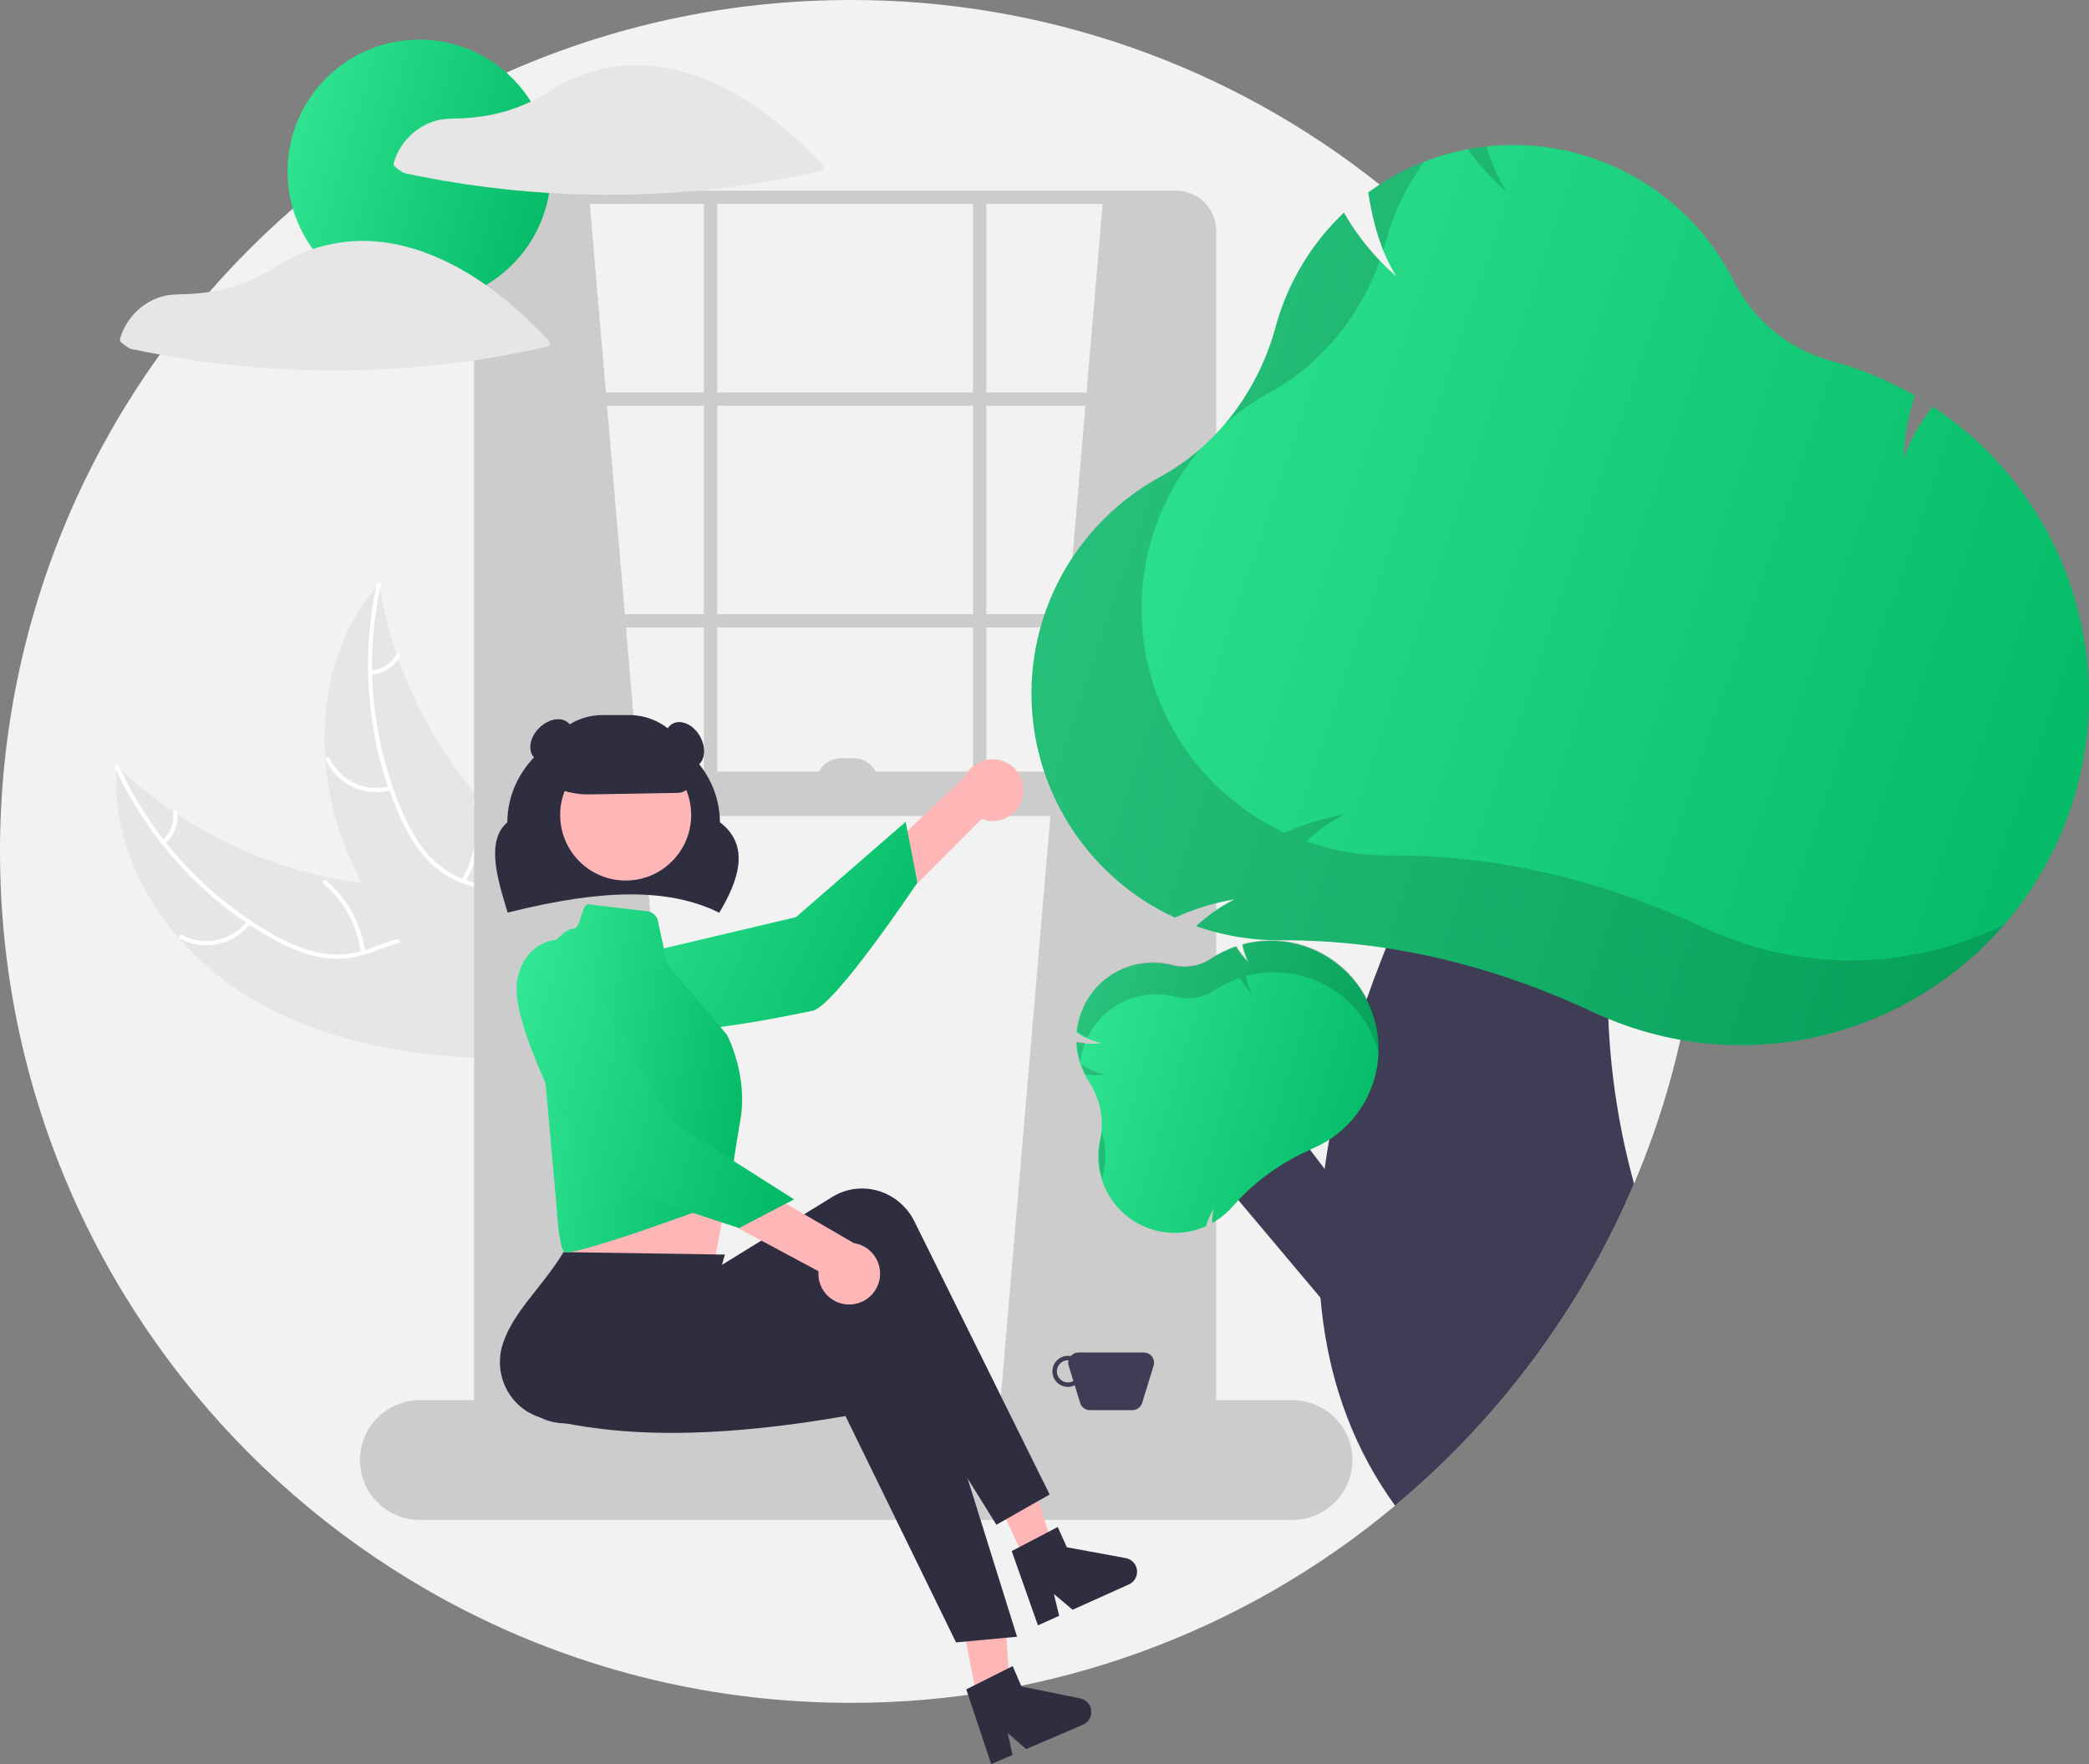 <svg width="270" height="228" viewBox="0 0 270 228" fill="none" xmlns="http://www.w3.org/2000/svg">
<rect x="0" y="0" width="270" height="228" fill="#808080" stroke="none"/>
<g clip-path="url(#clip0_2332_20494)">
<path d="M219.894 110.041C219.894 113.245 219.759 116.416 219.49 119.555C219.278 122.005 218.989 124.434 218.622 126.84C218.233 129.387 217.756 131.904 217.191 134.391V134.394C216.822 136.03 216.416 137.653 215.974 139.262C214.692 143.942 213.097 148.529 211.201 152.995C210.789 153.966 210.363 154.931 209.924 155.889C208.263 159.517 206.403 163.051 204.352 166.475C198.602 176.088 191.424 184.77 183.064 192.223C182.16 193.028 181.242 193.82 180.313 194.598C160.576 211.1 135.665 220.122 109.947 220.083C49.224 220.083 0 170.816 0 110.041C0 49.267 49.224 0 109.947 0C134.779 -0.039 158.887 8.374 178.311 23.857C179.222 24.579 180.121 25.317 181.009 26.072C185.34 29.748 189.382 33.753 193.1 38.05H193.103C210.418 58.027 219.933 83.595 219.894 110.041Z" fill="#F2F2F2"/>
<path d="M32.456 129.049C21.982 122.81 14.077 111.15 15.104 98.995C24.679 108.167 37.188 113.654 50.416 114.485C55.519 114.787 61.226 114.591 64.982 118.061C67.32 120.22 68.408 123.471 68.586 126.649C68.764 129.827 68.128 132.989 67.496 136.109L67.713 136.873C55.525 136.919 42.93 135.288 32.456 129.049Z" fill="#E6E6E6"/>
<path d="M15.359 98.982C19.556 108.164 26.536 115.789 35.309 120.775C37.195 121.831 39.2 122.739 41.331 123.16C43.411 123.554 45.559 123.384 47.551 122.667C49.422 122.035 51.263 121.172 53.254 121.007C55.353 120.833 57.297 121.644 58.824 123.063C60.692 124.8 61.825 127.106 62.855 129.399C63.999 131.945 65.146 134.608 67.339 136.438C67.604 136.66 67.245 137.06 66.98 136.838C63.165 133.653 62.542 128.318 59.493 124.567C58.071 122.816 56.112 121.484 53.785 121.519C51.751 121.55 49.852 122.438 47.963 123.094C45.98 123.782 43.993 124.106 41.9 123.803C39.758 123.493 37.713 122.662 35.808 121.658C31.506 119.35 27.593 116.379 24.213 112.854C20.333 108.853 17.165 104.216 14.847 99.146C14.704 98.832 15.217 98.67 15.359 98.982Z" fill="white"/>
<path d="M32.39 119.336C31.354 120.696 29.87 121.643 28.201 122.008C26.532 122.373 24.788 122.133 23.28 121.329C22.976 121.166 23.215 120.685 23.52 120.848C24.923 121.599 26.548 121.823 28.101 121.479C29.654 121.136 31.034 120.248 31.99 118.977C32.199 118.701 32.597 119.061 32.39 119.336Z" fill="white"/>
<path d="M46.645 123.112C46.209 119.644 44.483 116.469 41.812 114.218C41.547 113.995 41.906 113.596 42.171 113.818C44.946 116.166 46.735 119.474 47.181 123.083C47.223 123.427 46.687 123.454 46.645 123.112Z" fill="white"/>
<path d="M20.999 108.6C21.509 108.158 21.902 107.595 22.141 106.963C22.38 106.332 22.459 105.65 22.37 104.98C22.324 104.637 22.86 104.611 22.907 104.952C23.002 105.692 22.913 106.445 22.651 107.143C22.388 107.842 21.958 108.466 21.399 108.96C21.35 109.011 21.283 109.041 21.213 109.045C21.142 109.049 21.073 109.025 21.019 108.98C20.967 108.932 20.935 108.865 20.931 108.794C20.927 108.723 20.952 108.653 20.999 108.6Z" fill="white"/>
<path d="M49.006 75.446C49.041 75.659 49.077 75.873 49.116 76.088C49.603 78.957 50.323 81.781 51.268 84.534C51.338 84.748 51.411 84.963 51.487 85.175C53.834 91.781 57.386 97.894 61.962 103.202C63.785 105.313 65.765 107.282 67.887 109.091C70.817 111.591 74.192 114.068 76.07 117.295C76.27 117.629 76.449 117.976 76.606 118.332L68.628 136.548C68.589 136.58 68.554 136.614 68.515 136.647L68.23 137.389C68.114 137.303 67.996 137.212 67.88 137.126C67.812 137.076 67.746 137.023 67.679 136.974C67.635 136.939 67.59 136.905 67.548 136.876C67.534 136.865 67.519 136.854 67.508 136.844C67.466 136.816 67.43 136.785 67.392 136.758C66.729 136.249 66.068 135.735 65.41 135.215C65.406 135.213 65.406 135.213 65.403 135.207C60.397 131.232 55.679 126.804 51.782 121.799C51.665 121.648 51.543 121.496 51.43 121.337C49.686 119.072 48.13 116.667 46.777 114.148C46.041 112.766 45.375 111.348 44.782 109.899C43.257 106.151 42.331 102.187 42.036 98.151C41.452 90.106 43.444 81.963 48.607 75.905C48.739 75.75 48.87 75.599 49.006 75.446Z" fill="#E6E6E6"/>
<path d="M49.219 75.588C47.047 85.448 48.033 95.743 52.039 105.01C52.909 106.99 53.964 108.923 55.412 110.543C56.836 112.112 58.653 113.27 60.675 113.897C62.549 114.521 64.537 114.941 66.227 116.009C68.008 117.135 69.072 118.953 69.437 121.007C69.884 123.52 69.402 126.043 68.845 128.495C68.226 131.217 67.541 134.034 68.19 136.817C68.269 137.154 67.741 137.257 67.663 136.92C66.533 132.078 69.245 127.443 69.068 122.611C68.985 120.356 68.222 118.112 66.343 116.738C64.701 115.536 62.65 115.101 60.748 114.487C58.75 113.841 56.969 112.903 55.48 111.399C53.956 109.861 52.823 107.965 51.906 106.016C49.859 101.581 48.522 96.85 47.944 91.999C47.253 86.466 47.513 80.856 48.712 75.41C48.786 75.073 49.293 75.253 49.219 75.588Z" fill="white"/>
<path d="M50.574 102.102C48.929 102.564 47.174 102.425 45.622 101.711C44.07 100.997 42.822 99.754 42.101 98.204C41.956 97.89 42.437 97.65 42.582 97.965C43.25 99.409 44.413 100.567 45.86 101.229C47.306 101.891 48.942 102.013 50.471 101.574C50.803 101.479 50.904 102.008 50.574 102.102Z" fill="white"/>
<path d="M59.684 113.707C61.422 110.675 61.954 107.1 61.175 103.693C61.097 103.356 61.625 103.253 61.702 103.59C62.506 107.137 61.945 110.857 60.129 114.007C59.956 114.307 59.511 114.005 59.684 113.707Z" fill="white"/>
<path d="M47.937 86.666C48.61 86.62 49.262 86.408 49.833 86.047C50.404 85.687 50.877 85.191 51.209 84.602C51.379 84.3 51.823 84.602 51.655 84.903C51.285 85.551 50.762 86.099 50.132 86.498C49.502 86.897 48.783 87.136 48.039 87.194C47.97 87.205 47.898 87.189 47.84 87.15C47.782 87.111 47.74 87.05 47.724 86.981C47.711 86.912 47.726 86.839 47.766 86.78C47.806 86.721 47.867 86.68 47.937 86.666Z" fill="white"/>
<path d="M76.161 25.504L89.618 183.17L62.704 185.196V27.51C65.911 25.386 70.515 25.054 76.161 25.504Z" fill="#CCCCCC"/>
<path d="M142.587 25.504L129.13 183.17L156.044 185.196V27.51C152.837 25.386 148.234 25.054 142.587 25.504Z" fill="#CCCCCC"/>
<path d="M152.014 191.712H66.448C65.076 191.711 63.76 191.164 62.79 190.193C61.82 189.222 61.274 187.906 61.273 186.533V29.824C61.274 28.451 61.82 27.134 62.79 26.163C63.76 25.192 65.076 24.646 66.448 24.645H152.014C153.387 24.646 154.702 25.192 155.672 26.163C156.642 27.134 157.188 28.451 157.19 29.824V186.533C157.188 187.906 156.642 189.222 155.672 190.193C154.702 191.164 153.387 191.711 152.014 191.712ZM66.448 26.364C65.531 26.365 64.652 26.73 64.004 27.378C63.356 28.027 62.991 28.907 62.99 29.824V186.533C62.991 187.45 63.356 188.329 64.004 188.978C64.652 189.627 65.531 189.992 66.448 189.993H152.014C152.931 189.992 153.81 189.627 154.458 188.978C155.106 188.329 155.471 187.45 155.472 186.533V29.824C155.471 28.907 155.106 28.027 154.458 27.378C153.81 26.73 152.931 26.365 152.014 26.364L66.448 26.364Z" fill="#CCCCCC"/>
<path d="M156.331 50.722H62.131V52.442H156.331V50.722Z" fill="#CCCCCC"/>
<path d="M156.331 79.379H62.131V81.098H156.331V79.379Z" fill="#CCCCCC"/>
<path d="M92.7 25.504H90.982V103.737H92.7V25.504Z" fill="#CCCCCC"/>
<path d="M127.48 25.504H125.762V103.737H127.48V25.504Z" fill="#CCCCCC"/>
<path d="M167.068 196.441H54.258C52.207 196.441 50.241 195.625 48.791 194.174C47.342 192.723 46.527 190.755 46.527 188.703C46.527 186.651 47.342 184.683 48.791 183.232C50.241 181.781 52.207 180.966 54.258 180.966H167.068C169.118 180.966 171.084 181.781 172.534 183.232C173.984 184.683 174.798 186.651 174.798 188.703C174.798 190.755 173.984 192.723 172.534 194.174C171.084 195.625 169.118 196.441 167.068 196.441Z" fill="#CCCCCC"/>
<path d="M156.331 99.725H62.704V105.456H156.331V99.725Z" fill="#CCCCCC"/>
<path d="M92.967 117.965L92.848 117.907C86.465 114.822 78.107 114.824 65.747 117.917L65.615 117.951L65.575 117.82C64.267 113.529 62.786 108.669 65.569 106.278C65.608 99.261 71.758 93.564 79.311 93.564C86.863 93.564 93.012 99.258 93.053 106.273C97.192 109.441 95.22 114.121 93.034 117.851L92.967 117.965Z" fill="#2F2E41"/>
<path d="M132.196 102.94C132.081 103.509 131.844 104.045 131.5 104.512C131.156 104.979 130.714 105.364 130.205 105.642C129.696 105.919 129.132 106.081 128.554 106.117C127.975 106.152 127.396 106.061 126.857 105.848L104.301 128.534L102.289 121.49L124.691 100.423C125.108 99.54 125.834 98.841 126.731 98.458C127.629 98.075 128.635 98.035 129.56 98.345C130.485 98.656 131.265 99.295 131.75 100.141C132.236 100.988 132.395 101.984 132.196 102.94Z" fill="#FFB6B6"/>
<path d="M76.45 124.78C76.45 124.78 74.403 129.421 79.453 132.284C84.502 135.146 102.15 131.191 105.014 130.639C107.877 130.087 118.572 114.068 118.572 114.068L117.06 106.212L102.876 118.535L76.45 124.78Z" fill="url(#paint0_linear_2332_20494)"/>
<path d="M72.725 150.447L73.012 155.892C73.012 155.892 72.166 160.715 72.862 161.755C73.551 162.791 92.374 162.922 92.374 162.922C92.374 162.922 93.618 156.211 94.689 150.338L72.725 150.447Z" fill="#FFB6B6"/>
<path d="M126.844 222.438L130.779 221.643L129.653 205.734L123.845 206.908L126.844 222.438Z" fill="#FFB6B6"/>
<path d="M132.481 201.736L136.139 200.09L131.393 184.868L125.994 187.298L132.481 201.736Z" fill="#FFB6B6"/>
<path d="M135.667 193.159L128.779 197.063L111.791 169.741C99.865 177.783 88.204 181.634 76.447 183.689C72.473 184.397 68.42 184.038 67.657 179.989C67.622 179.8 67.593 179.609 67.572 179.418C67.103 174.995 72.599 169.327 73.298 163.916L88.341 163.012L90.196 165.392L107.594 154.687C111.092 152.534 115.694 153.699 117.871 157.288C117.986 157.478 118.093 157.672 118.192 157.871L135.667 193.159Z" fill="#2F2E41"/>
<path d="M131.451 211.539L123.569 212.272L109.278 183.019C95.106 185.459 81.737 186.24 70.173 183.289C66.258 182.304 63.864 178.258 64.827 174.252C64.872 174.064 64.924 173.879 64.983 173.696C66.367 169.469 69.99 166.479 72.844 161.831L93.693 162.148L91.365 170.189L111.618 167.566C115.691 167.039 119.411 169.99 119.926 174.157C119.954 174.377 119.971 174.598 119.98 174.82L131.451 211.539Z" fill="#2F2E41"/>
<path d="M80.866 113.806C85.541 113.806 89.332 110.012 89.332 105.333C89.332 100.653 85.541 96.86 80.866 96.86C76.19 96.86 72.4 100.653 72.4 105.333C72.4 110.012 76.19 113.806 80.866 113.806Z" fill="#FFB6B6"/>
<path d="M75.903 116.865L83.665 117.779C83.993 117.817 84.3 117.957 84.544 118.179C84.788 118.4 84.957 118.692 85.028 119.015L86.262 124.668L93.957 133.738C93.957 133.738 96.721 138.924 95.684 144.801C94.648 150.678 94.193 155.045 94.193 155.045C94.193 155.045 73.55 162.792 72.859 161.754C72.169 160.717 71.945 156.006 71.945 156.006L69.181 125.238C69.181 125.238 72.29 120.052 74.017 120.052C75.132 120.015 74.989 117.504 75.903 116.865Z" fill="url(#paint1_linear_2332_20494)"/>
<path d="M94.403 156.937C95.491 156.937 96.374 155.877 96.374 154.57C96.374 153.262 95.491 152.203 94.403 152.203C93.314 152.203 92.432 153.262 92.432 154.57C92.432 155.877 93.314 156.937 94.403 156.937Z" fill="url(#paint2_linear_2332_20494)"/>
<path d="M124.891 218.342L130.89 215.333L132.021 217.973L139.608 219.508C139.982 219.584 140.323 219.777 140.58 220.061C140.837 220.344 140.997 220.702 141.036 221.083C141.075 221.463 140.992 221.846 140.798 222.176C140.604 222.506 140.31 222.765 139.959 222.916L132.629 226.061L130.247 223.991L130.872 226.814L128.108 228L124.891 218.342Z" fill="#2F2E41"/>
<path d="M130.764 200.469L136.709 197.355L137.886 199.975L145.498 201.376C145.874 201.445 146.218 201.633 146.48 201.911C146.742 202.19 146.908 202.545 146.954 202.925C147 203.305 146.923 203.69 146.735 204.023C146.548 204.356 146.258 204.62 145.909 204.777L138.636 208.05L136.218 206.023L136.893 208.835L134.15 210.069L130.764 200.469Z" fill="#2F2E41"/>
<path d="M76.029 102.675C73.793 102.679 71.61 101.989 69.78 100.702L69.719 100.659V100.584C69.721 98.419 70.582 96.343 72.112 94.812C73.641 93.281 75.716 92.42 77.879 92.417H81.315C83.478 92.42 85.552 93.281 87.082 94.812C88.612 96.343 89.472 98.419 89.475 100.584C89.473 101.08 89.277 101.555 88.93 101.909C88.583 102.262 88.112 102.466 87.617 102.477L76.222 102.673C76.158 102.674 76.093 102.675 76.029 102.675Z" fill="#2F2E41"/>
<path d="M90.048 99.016C91.143 98.383 91.326 96.647 90.457 95.14C89.587 93.632 87.994 92.923 86.898 93.556C85.803 94.189 85.62 95.925 86.489 97.432C87.359 98.94 88.952 99.649 90.048 99.016Z" fill="#2F2E41"/>
<path d="M72.913 97.334C74.143 96.103 74.415 94.379 73.521 93.484C72.626 92.589 70.904 92.861 69.674 94.092C68.444 95.323 68.172 97.047 69.067 97.942C69.961 98.837 71.683 98.565 72.913 97.334Z" fill="#2F2E41"/>
<path d="M147.838 174.805H139.388C139.197 174.805 139.009 174.846 138.836 174.926C138.663 175.006 138.509 175.123 138.386 175.268C138.075 175.211 137.754 175.229 137.45 175.319C137.146 175.41 136.869 175.572 136.64 175.791C136.41 176.01 136.237 176.28 136.132 176.58C136.028 176.879 135.996 177.199 136.039 177.513C136.082 177.828 136.198 178.127 136.38 178.387C136.561 178.648 136.801 178.861 137.081 179.011C137.36 179.16 137.671 179.241 137.988 179.246C138.305 179.252 138.618 179.183 138.903 179.043L139.604 181.323C139.687 181.593 139.854 181.829 140.082 181.997C140.309 182.165 140.584 182.256 140.866 182.256H146.36C146.642 182.256 146.917 182.165 147.144 181.997C147.371 181.829 147.539 181.593 147.622 181.323L149.1 176.515C149.161 176.317 149.174 176.108 149.14 175.904C149.105 175.701 149.023 175.508 148.9 175.341C148.777 175.175 148.617 175.04 148.433 174.947C148.248 174.853 148.045 174.805 147.838 174.805ZM138.03 178.674C137.65 178.674 137.286 178.523 137.017 178.254C136.749 177.985 136.598 177.621 136.598 177.241C136.598 176.861 136.749 176.496 137.017 176.228C137.286 175.959 137.65 175.808 138.03 175.808C138.056 175.808 138.08 175.814 138.106 175.816C138.049 176.046 138.056 176.288 138.126 176.515L138.731 178.482C138.518 178.606 138.276 178.672 138.03 178.674Z" fill="#3F3D56"/>
<path d="M110.105 168.584C109.528 168.638 108.946 168.564 108.401 168.368C107.855 168.172 107.36 167.859 106.948 167.45C106.537 167.042 106.22 166.548 106.02 166.004C105.82 165.459 105.741 164.878 105.79 164.3L77.605 149.183L83.77 145.232L110.361 160.666C111.326 160.813 112.203 161.308 112.827 162.059C113.451 162.81 113.779 163.763 113.747 164.739C113.715 165.715 113.327 166.646 112.656 167.354C111.985 168.063 111.077 168.501 110.105 168.584Z" fill="#FFB6B6"/>
<path d="M73.207 121.402C73.207 121.402 68.177 120.772 66.886 126.435C65.596 132.097 74.444 147.883 75.794 150.47C77.144 153.057 95.545 158.715 95.545 158.715L102.631 155.011L86.766 144.948L73.207 121.402Z" fill="url(#paint3_linear_2332_20494)"/>
<path d="M108.658 98.005H110.376C111.212 98.005 112.013 98.338 112.603 98.929C113.194 99.52 113.526 100.322 113.526 101.158H105.509C105.509 100.322 105.841 99.52 106.431 98.929C107.022 98.338 107.823 98.005 108.658 98.005Z" fill="#CCCCCC"/>
<path d="M54.184 39.192C63.583 39.192 71.203 31.566 71.203 22.158C71.203 12.751 63.583 5.124 54.184 5.124C44.784 5.124 37.164 12.751 37.164 22.158C37.164 31.566 44.784 39.192 54.184 39.192Z" fill="url(#paint4_linear_2332_20494)"/>
<path d="M106.293 21.271C101.789 16.542 96.558 12.228 90.365 9.948C88.64 9.31 86.851 8.86 85.03 8.606C85.016 8.604 85.002 8.607 84.987 8.606C84.957 8.598 84.927 8.592 84.897 8.588C82.35 8.263 79.764 8.42 77.275 9.049C76.057 9.354 74.869 9.769 73.725 10.286C72.578 10.847 71.465 11.477 70.395 12.175C68.13 13.532 65.636 14.463 63.036 14.923C61.731 15.158 60.409 15.288 59.084 15.311C57.933 15.334 56.848 15.374 55.758 15.79C54.594 16.228 53.548 16.933 52.705 17.847C51.861 18.762 51.242 19.861 50.898 21.058C50.871 21.164 50.879 21.276 50.921 21.378C50.962 21.48 51.035 21.566 51.128 21.623C51.423 21.835 51.71 22.074 52.02 22.263C52.295 22.389 52.59 22.469 52.891 22.501C53.384 22.605 53.877 22.706 54.371 22.803C56.19 23.164 58.016 23.483 59.85 23.761C63.561 24.324 67.292 24.72 71.043 24.95C78.558 25.405 86.099 25.178 93.573 24.272C97.773 23.763 101.945 23.041 106.072 22.108C106.156 22.084 106.231 22.038 106.292 21.976C106.353 21.913 106.397 21.836 106.419 21.752C106.441 21.668 106.441 21.579 106.419 21.495C106.397 21.41 106.354 21.333 106.293 21.271Z" fill="#E6E6E6"/>
<path d="M54.991 32.66C53.266 32.022 51.478 31.572 49.657 31.318C49.642 31.316 49.628 31.319 49.614 31.318C49.584 31.31 49.554 31.304 49.523 31.3C46.976 30.975 44.391 31.131 41.901 31.761C40.684 32.066 39.496 32.48 38.352 32.998C37.204 33.559 36.092 34.189 35.022 34.887C32.756 36.244 30.262 37.175 27.663 37.635C26.358 37.87 25.036 38 23.71 38.023C22.56 38.046 21.475 38.086 20.385 38.502C19.221 38.94 18.175 39.645 17.331 40.559C16.487 41.474 15.868 42.573 15.524 43.769C15.498 43.876 15.506 43.988 15.547 44.09C15.588 44.192 15.661 44.278 15.754 44.335C16.049 44.547 16.337 44.786 16.646 44.975C16.922 45.101 17.216 45.181 17.518 45.212C18.01 45.316 18.503 45.417 18.997 45.515C20.816 45.876 22.642 46.195 24.477 46.473C28.188 47.035 31.919 47.432 35.67 47.661C43.185 48.117 50.725 47.89 58.199 46.984C62.399 46.475 66.571 45.752 70.698 44.82C70.782 44.795 70.858 44.75 70.919 44.688C70.979 44.625 71.023 44.548 71.045 44.464C71.067 44.38 71.067 44.291 71.045 44.207C71.023 44.122 70.98 44.045 70.919 43.983C66.415 39.254 61.184 34.94 54.991 32.66Z" fill="#E6E6E6"/>
<path d="M177.725 159.645L164.637 142.437L154.31 148.281L176.194 174.29L177.725 159.645Z" fill="#3F3D56"/>
<path d="M207.874 131.671C208.165 138.883 209.281 146.037 211.201 152.995C210.789 153.966 210.363 154.931 209.924 155.889C208.263 159.517 206.403 163.051 204.352 166.475C198.602 176.088 191.424 184.77 183.064 192.223C182.16 193.028 181.242 193.82 180.313 194.598C175.013 187.285 172.153 179.215 171.022 170.911C170.879 169.856 170.761 168.79 170.672 167.73V167.724C170.455 165.147 170.386 162.56 170.463 159.975C170.466 159.769 170.472 159.56 170.481 159.351C170.581 156.588 170.83 153.82 171.205 151.077V151.075C171.248 150.759 171.291 150.444 171.34 150.129C171.477 149.183 171.632 148.238 171.801 147.298C172.784 141.877 174.156 136.534 175.906 131.31V131.307C175.955 131.155 176.004 131.006 176.058 130.857C176.247 130.29 176.439 129.728 176.637 129.167C176.649 129.123 176.664 129.08 176.682 129.038C176.937 128.304 177.198 127.576 177.464 126.854C177.536 126.653 177.61 126.453 177.687 126.252C177.988 125.447 178.294 124.648 178.606 123.859C178.704 123.607 178.804 123.355 178.904 123.106C178.981 122.914 179.056 122.722 179.136 122.533V122.53C179.591 121.404 180.052 120.299 180.519 119.217C181.828 116.174 183.173 113.311 184.485 110.672L184.487 110.669C189.93 99.742 194.878 92.647 194.878 92.647L213.457 98.665C211.241 102.599 209.526 108.402 208.587 115.248C207.863 120.69 207.625 126.185 207.874 131.668L207.874 131.671Z" fill="#3F3D56"/>
<path d="M176.994 129.92C176.886 129.665 176.762 129.416 176.636 129.167C175.983 127.901 175.143 126.742 174.143 125.728C173.994 125.576 173.839 125.424 173.679 125.281C171.954 123.691 169.857 122.562 167.581 121.998C165.305 121.434 162.924 121.453 160.657 122.054L160.646 122.06L160.56 122.083L160.58 122.18C160.666 122.634 160.79 123.08 160.952 123.513C160.995 123.63 161.043 123.742 161.092 123.854C161.112 123.905 161.138 123.951 161.161 124.003C161.161 124.003 161.158 124.006 161.164 124.006C161.164 124.008 161.167 124.011 161.167 124.014C161.221 124.12 161.273 124.229 161.33 124.332C161.212 124.22 161.101 124.106 160.992 123.988C160.886 123.879 160.789 123.765 160.691 123.65C160.358 123.261 160.056 122.845 159.789 122.407L159.744 122.329L159.663 122.361C158.583 122.735 157.552 123.241 156.594 123.865L156.491 123.934C155.759 124.415 154.935 124.736 154.071 124.877C153.208 125.018 152.324 124.976 151.478 124.754C150.143 124.409 148.752 124.346 147.392 124.569C146.032 124.791 144.733 125.294 143.578 126.046C142.813 126.545 142.121 127.149 141.522 127.84C141.471 127.9 141.419 127.963 141.368 128.023C141.259 128.155 141.156 128.29 141.055 128.427C139.979 129.867 139.319 131.575 139.146 133.365L139.14 133.431L139.194 133.468C140.163 134.133 141.259 134.589 142.413 134.809C141.688 134.91 140.954 134.929 140.225 134.864H140.222C139.892 134.836 139.563 134.79 139.237 134.726L139.177 134.715H139.174L139.1 134.7L139.111 134.838C139.197 136.589 139.747 138.285 140.706 139.752L140.735 139.792C140.745 139.807 140.755 139.822 140.763 139.838C141.17 140.46 141.508 141.124 141.771 141.819C142.441 143.544 142.588 145.429 142.195 147.237C141.75 149.172 141.898 151.196 142.619 153.045C143.34 154.895 144.601 156.484 146.238 157.605C147.675 158.595 149.351 159.184 151.091 159.31C151.329 159.331 151.569 159.342 151.81 159.342C153.186 159.346 154.549 159.062 155.81 158.508L155.855 158.491L155.867 158.439C156.109 157.656 156.45 156.907 156.88 156.21C156.739 156.759 156.668 157.325 156.669 157.892V158.081L156.832 157.987C156.972 157.903 157.115 157.815 157.244 157.731C158.017 157.226 158.718 156.617 159.326 155.92C159.563 155.645 159.804 155.379 160.056 155.112L160.059 155.109C160.548 154.588 161.066 154.078 161.605 153.591C162.75 152.561 163.975 151.625 165.27 150.791C166.563 149.96 167.915 149.224 169.315 148.59H169.318C169.476 148.516 169.636 148.444 169.793 148.375C170.491 148.071 171.162 147.711 171.801 147.298C171.823 147.283 171.843 147.272 171.863 147.258C174.631 145.444 176.666 142.706 177.606 139.531C178.545 136.356 178.329 132.95 176.994 129.92Z" fill="url(#paint5_linear_2332_20494)"/>
<path opacity="0.15" d="M142.667 151.306C142.589 151.654 142.529 152.007 142.489 152.362C141.956 150.676 141.879 148.878 142.266 147.153C142.325 146.889 142.37 146.622 142.405 146.353C142.934 147.951 143.024 149.661 142.667 151.306Z" fill="black"/>
<path opacity="0.15" d="M142.883 138.876C142.035 138.993 141.175 138.998 140.326 138.888C140.104 138.468 139.912 138.033 139.751 137.585C140.697 138.224 141.763 138.663 142.883 138.876Z" fill="black"/>
<path opacity="0.15" d="M140.258 134.772C139.945 135.573 139.737 136.411 139.639 137.266C139.378 136.452 139.224 135.607 139.18 134.753L139.173 134.616L139.309 134.642C139.623 134.701 139.94 134.744 140.258 134.772Z" fill="black"/>
<path opacity="0.15" d="M143.652 125.961C144.806 125.208 146.104 124.704 147.463 124.481C148.823 124.259 150.213 124.322 151.547 124.667C152.394 124.891 153.278 124.934 154.142 124.793C155.006 124.652 155.831 124.33 156.563 123.848L156.667 123.78C157.624 123.154 158.654 122.648 159.734 122.272L159.817 122.244L159.862 122.318C160.289 123.025 160.806 123.673 161.401 124.245C161.04 123.572 160.787 122.846 160.651 122.093L160.632 121.994L160.73 121.968C162.855 121.405 165.084 121.353 167.234 121.816C169.384 122.279 171.394 123.244 173.1 124.633C174.806 126.022 176.16 127.794 177.051 129.806C177.942 131.818 178.346 134.013 178.228 136.21C177.778 134.419 176.976 132.734 175.87 131.255C174.764 129.775 173.375 128.53 171.785 127.592C170.195 126.654 168.434 126.04 166.605 125.788C164.776 125.535 162.916 125.649 161.131 126.121L161.033 126.147L161.053 126.246C161.188 126.999 161.441 127.725 161.802 128.399C161.208 127.826 160.69 127.178 160.263 126.471L160.218 126.397L160.135 126.425C159.055 126.801 158.025 127.307 157.068 127.933L156.964 128.002C156.233 128.483 155.408 128.805 154.543 128.946C153.679 129.087 152.795 129.044 151.948 128.82C149.732 128.244 147.384 128.456 145.306 129.419C143.228 130.382 141.548 132.036 140.553 134.1C140.11 133.887 139.68 133.647 139.266 133.381L139.21 133.345L139.217 133.279C139.359 131.804 139.832 130.38 140.6 129.113C141.368 127.846 142.411 126.769 143.652 125.961Z" fill="black"/>
<path d="M250.095 52.74L249.823 52.559L249.625 52.817C248.096 54.744 246.88 56.899 246.02 59.205C246.139 56.549 246.603 53.92 247.4 51.384L247.486 51.118L247.24 50.977C244.037 49.162 240.623 47.745 237.076 46.759L236.689 46.656C233.971 45.909 231.44 44.597 229.262 42.806C227.083 41.015 225.307 38.784 224.048 36.259C221.123 30.465 216.502 25.701 210.801 22.604C205.101 19.507 198.592 18.224 192.144 18.925H192.141C192.072 18.931 192 18.939 191.932 18.948C191.814 18.959 191.7 18.974 191.585 18.988C191.35 19.019 191.121 19.051 190.892 19.085C190.698 19.114 190.5 19.145 190.305 19.18C190.202 19.194 190.102 19.211 190.002 19.232C189.902 19.249 189.799 19.266 189.698 19.286H189.696C187.773 19.65 185.889 20.192 184.066 20.905H184.064V20.908L183.603 21.088C183.127 21.283 182.656 21.49 182.188 21.707C182.082 21.756 181.979 21.808 181.873 21.856C181.845 21.871 181.813 21.885 181.785 21.902C181.484 22.046 181.186 22.195 180.891 22.352C180.848 22.372 180.805 22.395 180.762 22.418L180.487 22.564C179.883 22.891 179.29 23.238 178.707 23.604C178.658 23.633 178.612 23.662 178.563 23.693C178.512 23.728 178.457 23.762 178.406 23.796C178.374 23.814 178.343 23.837 178.311 23.857C178.223 23.911 178.137 23.968 178.051 24.029C177.879 24.14 177.707 24.255 177.538 24.372C177.364 24.49 177.192 24.613 177.02 24.736L176.848 24.86L176.88 25.072C176.909 25.247 176.934 25.421 176.966 25.593C176.994 25.765 177.023 25.934 177.055 26.103C177.103 26.387 177.158 26.668 177.212 26.94C177.249 27.121 177.284 27.298 177.324 27.473C177.361 27.654 177.401 27.834 177.444 28.015C177.527 28.387 177.616 28.748 177.71 29.104C177.756 29.281 177.805 29.459 177.856 29.634C177.885 29.74 177.913 29.846 177.945 29.949C177.968 30.021 177.991 30.092 178.014 30.164C178.019 30.187 178.025 30.213 178.034 30.238C178.04 30.263 178.048 30.287 178.057 30.31C178.088 30.416 178.12 30.519 178.151 30.62C178.168 30.674 178.185 30.729 178.206 30.78C178.246 30.903 178.289 31.029 178.332 31.15C178.377 31.287 178.426 31.425 178.475 31.559C178.486 31.594 178.498 31.625 178.509 31.66C178.518 31.686 178.526 31.711 178.538 31.737C178.549 31.766 178.561 31.797 178.572 31.826C178.621 31.955 178.669 32.087 178.721 32.216C178.738 32.262 178.755 32.31 178.775 32.356C179.239 33.524 179.81 34.646 180.479 35.709C179.737 35.073 179.023 34.398 178.337 33.686C177.278 32.584 176.302 31.405 175.417 30.158C175.345 30.061 175.274 29.96 175.208 29.86C175.073 29.668 174.941 29.476 174.813 29.281C174.675 29.081 174.543 28.872 174.415 28.665C174.329 28.528 174.243 28.387 174.16 28.25C174.077 28.118 174 27.989 173.925 27.857L173.702 27.473H173.699V27.476L173.384 27.785C173.258 27.909 173.132 28.032 173.009 28.155C169.161 32.03 166.373 36.831 164.915 42.096L164.872 42.254L164.829 42.417C164.746 42.71 164.663 42.993 164.574 43.283V43.286C164.488 43.572 164.396 43.859 164.299 44.14C164.21 44.406 164.119 44.67 164.021 44.934C163.99 45.022 163.955 45.111 163.918 45.2C163.858 45.372 163.792 45.541 163.726 45.713C163.695 45.79 163.663 45.871 163.632 45.948C163.555 46.137 163.477 46.326 163.4 46.513C163.388 46.541 163.374 46.573 163.36 46.601C163.337 46.659 163.311 46.716 163.288 46.77C163.228 46.908 163.165 47.048 163.105 47.186C163.062 47.275 163.022 47.366 162.982 47.455C162.965 47.495 162.945 47.535 162.928 47.576C162.822 47.805 162.713 48.031 162.598 48.255C162.469 48.519 162.338 48.782 162.197 49.04C162.074 49.281 161.945 49.516 161.811 49.751C161.579 50.166 161.336 50.579 161.084 50.98C160.986 51.135 160.889 51.289 160.789 51.444C160.766 51.481 160.743 51.519 160.72 51.553C160.637 51.688 160.551 51.817 160.462 51.949C160.402 52.038 160.342 52.126 160.282 52.212C160.182 52.367 160.076 52.516 159.967 52.662C159.938 52.708 159.907 52.751 159.875 52.794C159.715 53.017 159.555 53.235 159.391 53.453C159.386 53.456 159.386 53.459 159.383 53.462C159.377 53.462 159.377 53.465 159.374 53.467C159.303 53.562 159.231 53.657 159.157 53.748C159.059 53.883 158.953 54.015 158.847 54.144C158.676 54.361 158.495 54.582 158.312 54.797C158.306 54.803 158.303 54.809 158.298 54.811C157.349 55.927 156.321 56.973 155.223 57.941C155.203 57.958 155.188 57.975 155.168 57.989C155.014 58.124 154.859 58.259 154.699 58.391C154.633 58.445 154.567 58.499 154.501 58.554C154.392 58.646 154.281 58.737 154.172 58.821C154.159 58.834 154.145 58.845 154.129 58.855C154.032 58.935 153.937 59.01 153.84 59.084C153.722 59.179 153.605 59.267 153.485 59.356C152.918 59.786 152.336 60.192 151.738 60.574C151.649 60.634 151.555 60.695 151.463 60.752C151.409 60.786 151.354 60.821 151.303 60.849C151.085 60.984 150.868 61.116 150.65 61.242C150.433 61.371 150.209 61.494 149.989 61.614C149.516 61.872 149.05 62.142 148.594 62.423C148.365 62.566 148.136 62.709 147.91 62.855C147.011 63.44 146.145 64.066 145.313 64.732C144.481 65.4 143.683 66.108 142.922 66.856C142.828 66.948 142.733 67.042 142.639 67.139C142.45 67.326 142.267 67.515 142.092 67.704C141.811 67.993 141.542 68.291 141.276 68.592C139.872 70.187 138.629 71.917 137.565 73.756C137.031 74.675 136.546 75.621 136.111 76.59C135.782 77.315 135.481 78.058 135.209 78.808C135.029 79.31 134.86 79.816 134.702 80.327C134.625 80.582 134.55 80.84 134.479 81.098C134.235 81.972 134.032 82.855 133.866 83.74C133.731 84.451 133.623 85.163 133.54 85.875C133.497 86.233 133.462 86.592 133.431 86.947C133.357 87.82 133.319 88.695 133.318 89.57C133.313 92.195 133.632 94.811 134.267 97.358C134.407 97.919 134.563 98.478 134.734 99.034C134.819 99.312 134.911 99.587 135.003 99.862C135.235 100.55 135.491 101.231 135.773 101.906C135.942 102.31 136.119 102.711 136.305 103.109C137.488 105.641 138.998 108.008 140.795 110.147C141.09 110.5 141.394 110.846 141.708 111.187C141.711 111.187 141.708 111.19 141.708 111.19C142.487 112.041 143.312 112.848 144.179 113.609H144.182C144.529 113.916 144.881 114.213 145.239 114.5C145.242 114.497 145.242 114.5 145.242 114.5C145.602 114.792 145.966 115.073 146.338 115.346C146.524 115.48 146.713 115.615 146.905 115.75C147.28 116.016 147.663 116.273 148.053 116.52H148.056C148.445 116.773 148.841 117.013 149.241 117.243C150.046 117.704 150.871 118.137 151.718 118.529L151.861 118.595L152.007 118.529C153.366 117.917 154.767 117.403 156.199 116.99C156.514 116.899 156.832 116.816 157.147 116.735C157.943 116.538 158.744 116.371 159.552 116.237C158.765 116.632 158.006 117.079 157.278 117.575C156.714 117.956 156.159 118.372 155.601 118.83C155.414 118.982 155.228 119.14 155.042 119.3L154.578 119.701L155.16 119.893C155.372 119.962 155.583 120.031 155.795 120.094C156.084 120.186 156.371 120.269 156.651 120.346C157.264 120.518 157.881 120.67 158.501 120.802C158.653 120.833 158.802 120.865 158.953 120.896C159.248 120.954 159.546 121.011 159.844 121.063C159.856 121.066 159.869 121.068 159.881 121.068C160.19 121.12 160.502 121.169 160.812 121.212C161.387 121.295 161.963 121.361 162.538 121.409C162.601 121.418 162.664 121.421 162.73 121.424C162.87 121.435 163.008 121.447 163.148 121.455C163.457 121.475 163.769 121.49 164.081 121.501C164.104 121.501 164.124 121.504 164.147 121.504C164.305 121.51 164.462 121.515 164.62 121.518C164.62 121.518 164.62 121.521 164.623 121.518C164.78 121.521 164.937 121.524 165.095 121.524H165.965C166.129 121.524 166.292 121.527 166.458 121.527C166.687 121.527 166.919 121.53 167.148 121.532C167.208 121.532 167.271 121.535 167.334 121.535C167.7 121.541 168.067 121.55 168.433 121.558C168.456 121.558 168.479 121.561 168.502 121.561C168.869 121.573 169.235 121.584 169.602 121.601C169.682 121.604 169.762 121.607 169.845 121.613C170.197 121.627 170.549 121.644 170.902 121.664C171.002 121.67 171.105 121.679 171.208 121.684C171.474 121.699 171.743 121.716 172.01 121.736C172.167 121.745 172.322 121.756 172.479 121.77C173.115 121.819 173.748 121.874 174.383 121.937C174.595 121.954 174.807 121.977 175.019 122C175.586 122.06 176.155 122.126 176.725 122.197C176.98 122.226 177.235 122.26 177.49 122.295C177.518 122.298 177.547 122.3 177.576 122.306C177.891 122.349 178.203 122.392 178.518 122.438C178.724 122.467 178.93 122.498 179.136 122.53C179.348 122.561 179.56 122.593 179.772 122.63C179.886 122.647 180.001 122.667 180.118 122.687C180.393 122.73 180.671 122.776 180.948 122.828C180.974 122.83 180.998 122.834 181.023 122.839C181.613 122.942 182.205 123.051 182.795 123.169C183.142 123.235 183.485 123.303 183.829 123.375C184.098 123.43 184.367 123.487 184.636 123.544C184.682 123.553 184.728 123.564 184.774 123.576C184.784 123.579 184.795 123.581 184.805 123.581C185.212 123.67 185.621 123.762 186.028 123.859C187.439 124.186 188.849 124.549 190.257 124.948C190.58 125.037 190.904 125.132 191.227 125.226C191.365 125.266 191.499 125.307 191.634 125.347C191.915 125.43 192.192 125.513 192.473 125.602C192.719 125.676 192.968 125.754 193.214 125.834C193.369 125.883 193.524 125.931 193.678 125.983C193.919 126.057 194.159 126.135 194.397 126.218C194.6 126.281 194.801 126.347 195.001 126.418C195.287 126.513 195.577 126.61 195.863 126.714C195.946 126.742 196.032 126.771 196.115 126.802C196.464 126.923 196.813 127.046 197.163 127.175C197.504 127.298 197.844 127.424 198.182 127.55C198.417 127.639 198.652 127.725 198.884 127.817C199.144 127.917 199.405 128.017 199.662 128.121C200.035 128.267 200.41 128.416 200.782 128.568C201.125 128.705 201.466 128.846 201.81 128.992C201.873 129.018 201.939 129.043 202.002 129.072C202.299 129.195 202.597 129.324 202.892 129.453C203.084 129.533 203.273 129.617 203.462 129.7C204.286 130.061 205.11 130.434 205.933 130.82H205.936C206.451 131.064 206.975 131.296 207.502 131.516C207.625 131.568 207.748 131.62 207.874 131.668C208.083 131.757 208.295 131.84 208.507 131.926C208.644 131.981 208.782 132.035 208.922 132.087C209.125 132.167 209.331 132.244 209.538 132.319C209.755 132.399 209.97 132.479 210.19 132.554C210.268 132.582 210.345 132.608 210.425 132.637C210.68 132.723 210.935 132.809 211.192 132.892C211.218 132.901 211.244 132.909 211.273 132.918C211.542 133.004 211.811 133.09 212.083 133.17C212.104 133.178 212.126 133.185 212.149 133.19C212.441 133.279 212.739 133.365 213.034 133.448C213.469 133.568 213.907 133.683 214.345 133.789C214.425 133.809 214.505 133.829 214.585 133.846C214.82 133.904 215.052 133.958 215.287 134.01C215.536 134.067 215.788 134.118 216.037 134.17C216.289 134.222 216.541 134.273 216.79 134.319C216.925 134.345 217.059 134.371 217.191 134.394L217.543 134.454C217.786 134.497 218.03 134.534 218.276 134.574C218.283 134.574 218.29 134.575 218.296 134.577C218.574 134.62 218.849 134.66 219.126 134.694C219.393 134.732 219.659 134.763 219.925 134.795C219.98 134.8 220.037 134.806 220.094 134.812C220.315 134.838 220.535 134.864 220.756 134.884C220.819 134.889 220.882 134.895 220.945 134.901C221.162 134.921 221.38 134.941 221.597 134.955C221.641 134.961 221.685 134.964 221.729 134.964C221.924 134.981 222.118 134.995 222.313 135.004C222.451 135.015 222.585 135.021 222.723 135.03C222.794 135.033 222.863 135.035 222.934 135.038C223.123 135.05 223.312 135.056 223.504 135.061C223.736 135.07 223.968 135.076 224.197 135.081C224.475 135.087 224.755 135.09 225.033 135.09H225.039C225.311 135.09 225.586 135.087 225.858 135.081H225.961L226.262 135.073C226.416 135.07 226.571 135.064 226.723 135.058C227.015 135.047 227.304 135.033 227.593 135.015C227.707 135.01 227.825 135.001 227.939 134.995C227.991 134.992 228.045 134.987 228.097 134.984C228.277 134.972 228.455 134.961 228.635 134.947C228.821 134.932 229.01 134.915 229.196 134.895C229.437 134.872 229.677 134.846 229.918 134.821C230.107 134.8 230.296 134.778 230.482 134.755C230.507 134.752 230.532 134.749 230.556 134.743C230.737 134.723 230.917 134.7 231.095 134.674C231.307 134.646 231.516 134.614 231.725 134.583C231.747 134.58 231.767 134.577 231.79 134.574C232.151 134.517 232.515 134.459 232.878 134.394C233.259 134.325 233.64 134.25 234.018 134.173C234.158 134.144 234.296 134.113 234.436 134.084C234.513 134.067 234.593 134.053 234.668 134.035C234.785 134.01 234.9 133.984 235.014 133.955C235.034 133.952 235.057 133.947 235.077 133.944C235.238 133.909 235.395 133.869 235.556 133.829C235.876 133.752 236.191 133.671 236.506 133.585C236.646 133.551 236.787 133.514 236.921 133.477C236.961 133.465 237.001 133.454 237.039 133.442C237.62 133.279 238.196 133.106 238.768 132.924C239.02 132.843 239.269 132.76 239.518 132.671C240.054 132.488 240.584 132.295 241.11 132.092C241.25 132.041 241.391 131.984 241.531 131.929C241.737 131.846 241.943 131.763 242.147 131.68C242.33 131.602 242.513 131.525 242.699 131.445C242.791 131.408 242.882 131.367 242.974 131.327C243.249 131.207 243.524 131.084 243.796 130.961C243.979 130.875 244.159 130.791 244.34 130.705C244.626 130.568 244.91 130.428 245.193 130.287C245.265 130.25 245.333 130.213 245.402 130.178C245.582 130.087 245.763 129.992 245.946 129.9C246.235 129.745 246.524 129.591 246.811 129.43C246.908 129.379 247.003 129.324 247.1 129.27C247.415 129.092 247.727 128.912 248.036 128.728C248.72 128.318 249.395 127.89 250.06 127.444C250.227 127.335 250.393 127.221 250.556 127.109C250.865 126.897 251.169 126.679 251.472 126.461C251.504 126.439 251.532 126.416 251.564 126.396C251.715 126.284 251.867 126.172 252.019 126.057C252.334 125.82 252.646 125.579 252.958 125.332C252.964 125.33 252.972 125.321 252.981 125.315C253.121 125.203 253.262 125.092 253.399 124.98C253.826 124.633 254.246 124.281 254.659 123.917C254.862 123.742 255.063 123.561 255.26 123.381C255.409 123.246 255.558 123.111 255.704 122.974C255.999 122.696 256.288 122.421 256.574 122.14C256.717 122.002 256.858 121.859 257.001 121.716C257.141 121.573 257.284 121.429 257.425 121.283C257.473 121.234 257.522 121.183 257.571 121.131C257.714 120.979 257.857 120.825 258 120.673C258.123 120.541 258.243 120.403 258.367 120.266C258.573 120.037 258.782 119.807 258.985 119.575C258.996 119.562 259.007 119.55 259.019 119.538C259.031 119.524 259.042 119.512 259.051 119.501H259.048C263.21 114.684 266.302 109.038 268.12 102.935C269.938 96.833 270.441 90.413 269.594 84.102C268.748 77.791 266.572 71.731 263.21 66.325C259.849 60.918 255.378 56.287 250.095 52.74Z" fill="url(#paint6_linear_2332_20494)"/>
<g opacity="0.15">
<path d="M192.141 18.923C192.712 20.974 193.571 22.935 194.692 24.746C192.815 23.132 191.138 21.299 189.697 19.287C190.507 19.134 191.321 19.012 192.141 18.923Z" fill="black"/>
<path d="M164.203 50.656C162.084 51.814 160.102 53.208 158.297 54.811C161.346 51.203 163.574 46.974 164.827 42.417C164.842 42.363 164.858 42.308 164.872 42.253L164.915 42.098C166.421 36.66 169.343 31.72 173.383 27.783L173.7 27.473L173.924 27.856C175.163 29.963 176.644 31.917 178.339 33.678C175.742 41.012 170.689 47.116 164.203 50.656Z" fill="black"/>
<path d="M179.128 31.137L179.086 31.292C179.071 31.347 179.056 31.402 179.041 31.456C178.957 31.758 178.868 32.057 178.776 32.355C177.871 30.007 177.234 27.564 176.88 25.072L176.847 24.86L177.021 24.736C179.2 23.169 181.566 21.882 184.065 20.904C181.821 23.992 180.149 27.458 179.128 31.137Z" fill="black"/>
<path d="M149.99 61.617C151.865 60.59 153.62 59.357 155.223 57.94C152.022 61.671 149.727 66.093 148.518 70.86C147.31 75.627 147.221 80.609 148.258 85.416C149.295 90.223 151.43 94.725 154.496 98.568C157.562 102.411 161.476 105.491 165.93 107.567L166.075 107.634L166.219 107.569C168.625 106.481 171.162 105.71 173.766 105.275C172.141 106.104 170.626 107.133 169.256 108.339L168.793 108.74L169.374 108.932C169.876 109.098 170.377 109.251 170.865 109.386C173.731 110.185 176.693 110.582 179.668 110.565C193.182 110.479 206.802 113.606 220.148 119.86C222.437 120.931 224.811 121.809 227.245 122.485C237.855 125.442 249.181 124.378 259.056 119.498C253.489 125.943 246.209 130.674 238.062 133.143C229.915 135.612 221.236 135.717 213.032 133.446C210.597 132.77 208.223 131.892 205.935 130.821C192.589 124.567 178.969 121.44 165.454 121.526C162.48 121.543 159.517 121.146 156.652 120.348C156.164 120.212 155.662 120.059 155.161 119.893L154.58 119.701L155.043 119.3C156.412 118.094 157.927 117.065 159.553 116.236C156.949 116.671 154.412 117.442 152.006 118.53L151.862 118.595L151.717 118.528C146.368 116.036 141.816 112.106 138.568 107.175C135.321 102.245 133.507 96.508 133.328 90.605C133.149 84.703 134.612 78.867 137.554 73.748C140.496 68.629 144.801 64.43 149.99 61.617Z" fill="black"/>
</g>
</g>
<defs>
<linearGradient id="paint0_linear_2332_20494" x1="118.572" y1="133.313" x2="73.119" y2="112.631" gradientUnits="userSpaceOnUse">
<stop stop-color="#01B763"/>
<stop offset="1" stop-color="#34E895"/>
</linearGradient>
<linearGradient id="paint1_linear_2332_20494" x1="95.917" y1="161.85" x2="62.424" y2="156.079" gradientUnits="userSpaceOnUse">
<stop stop-color="#01B763"/>
<stop offset="1" stop-color="#34E895"/>
</linearGradient>
<linearGradient id="paint2_linear_2332_20494" x1="96.374" y1="156.937" x2="91.569" y2="155.777" gradientUnits="userSpaceOnUse">
<stop stop-color="#01B763"/>
<stop offset="1" stop-color="#34E895"/>
</linearGradient>
<linearGradient id="paint3_linear_2332_20494" x1="102.631" y1="158.715" x2="59.69" y2="146.752" gradientUnits="userSpaceOnUse">
<stop stop-color="#01B763"/>
<stop offset="1" stop-color="#34E895"/>
</linearGradient>
<linearGradient id="paint4_linear_2332_20494" x1="71.203" y1="39.192" x2="30.695" y2="27.457" gradientUnits="userSpaceOnUse">
<stop stop-color="#01B763"/>
<stop offset="1" stop-color="#34E895"/>
</linearGradient>
<linearGradient id="paint5_linear_2332_20494" x1="178.181" y1="159.342" x2="131.935" y2="145.462" gradientUnits="userSpaceOnUse">
<stop stop-color="#01B763"/>
<stop offset="1" stop-color="#34E895"/>
</linearGradient>
<linearGradient id="paint6_linear_2332_20494" x1="269.994" y1="135.09" x2="112.015" y2="81.284" gradientUnits="userSpaceOnUse">
<stop stop-color="#01B763"/>
<stop offset="1" stop-color="#34E895"/>
</linearGradient>
<clipPath id="clip0_2332_20494">
<rect width="270" height="228" fill="white"/>
</clipPath>
</defs>
</svg>
